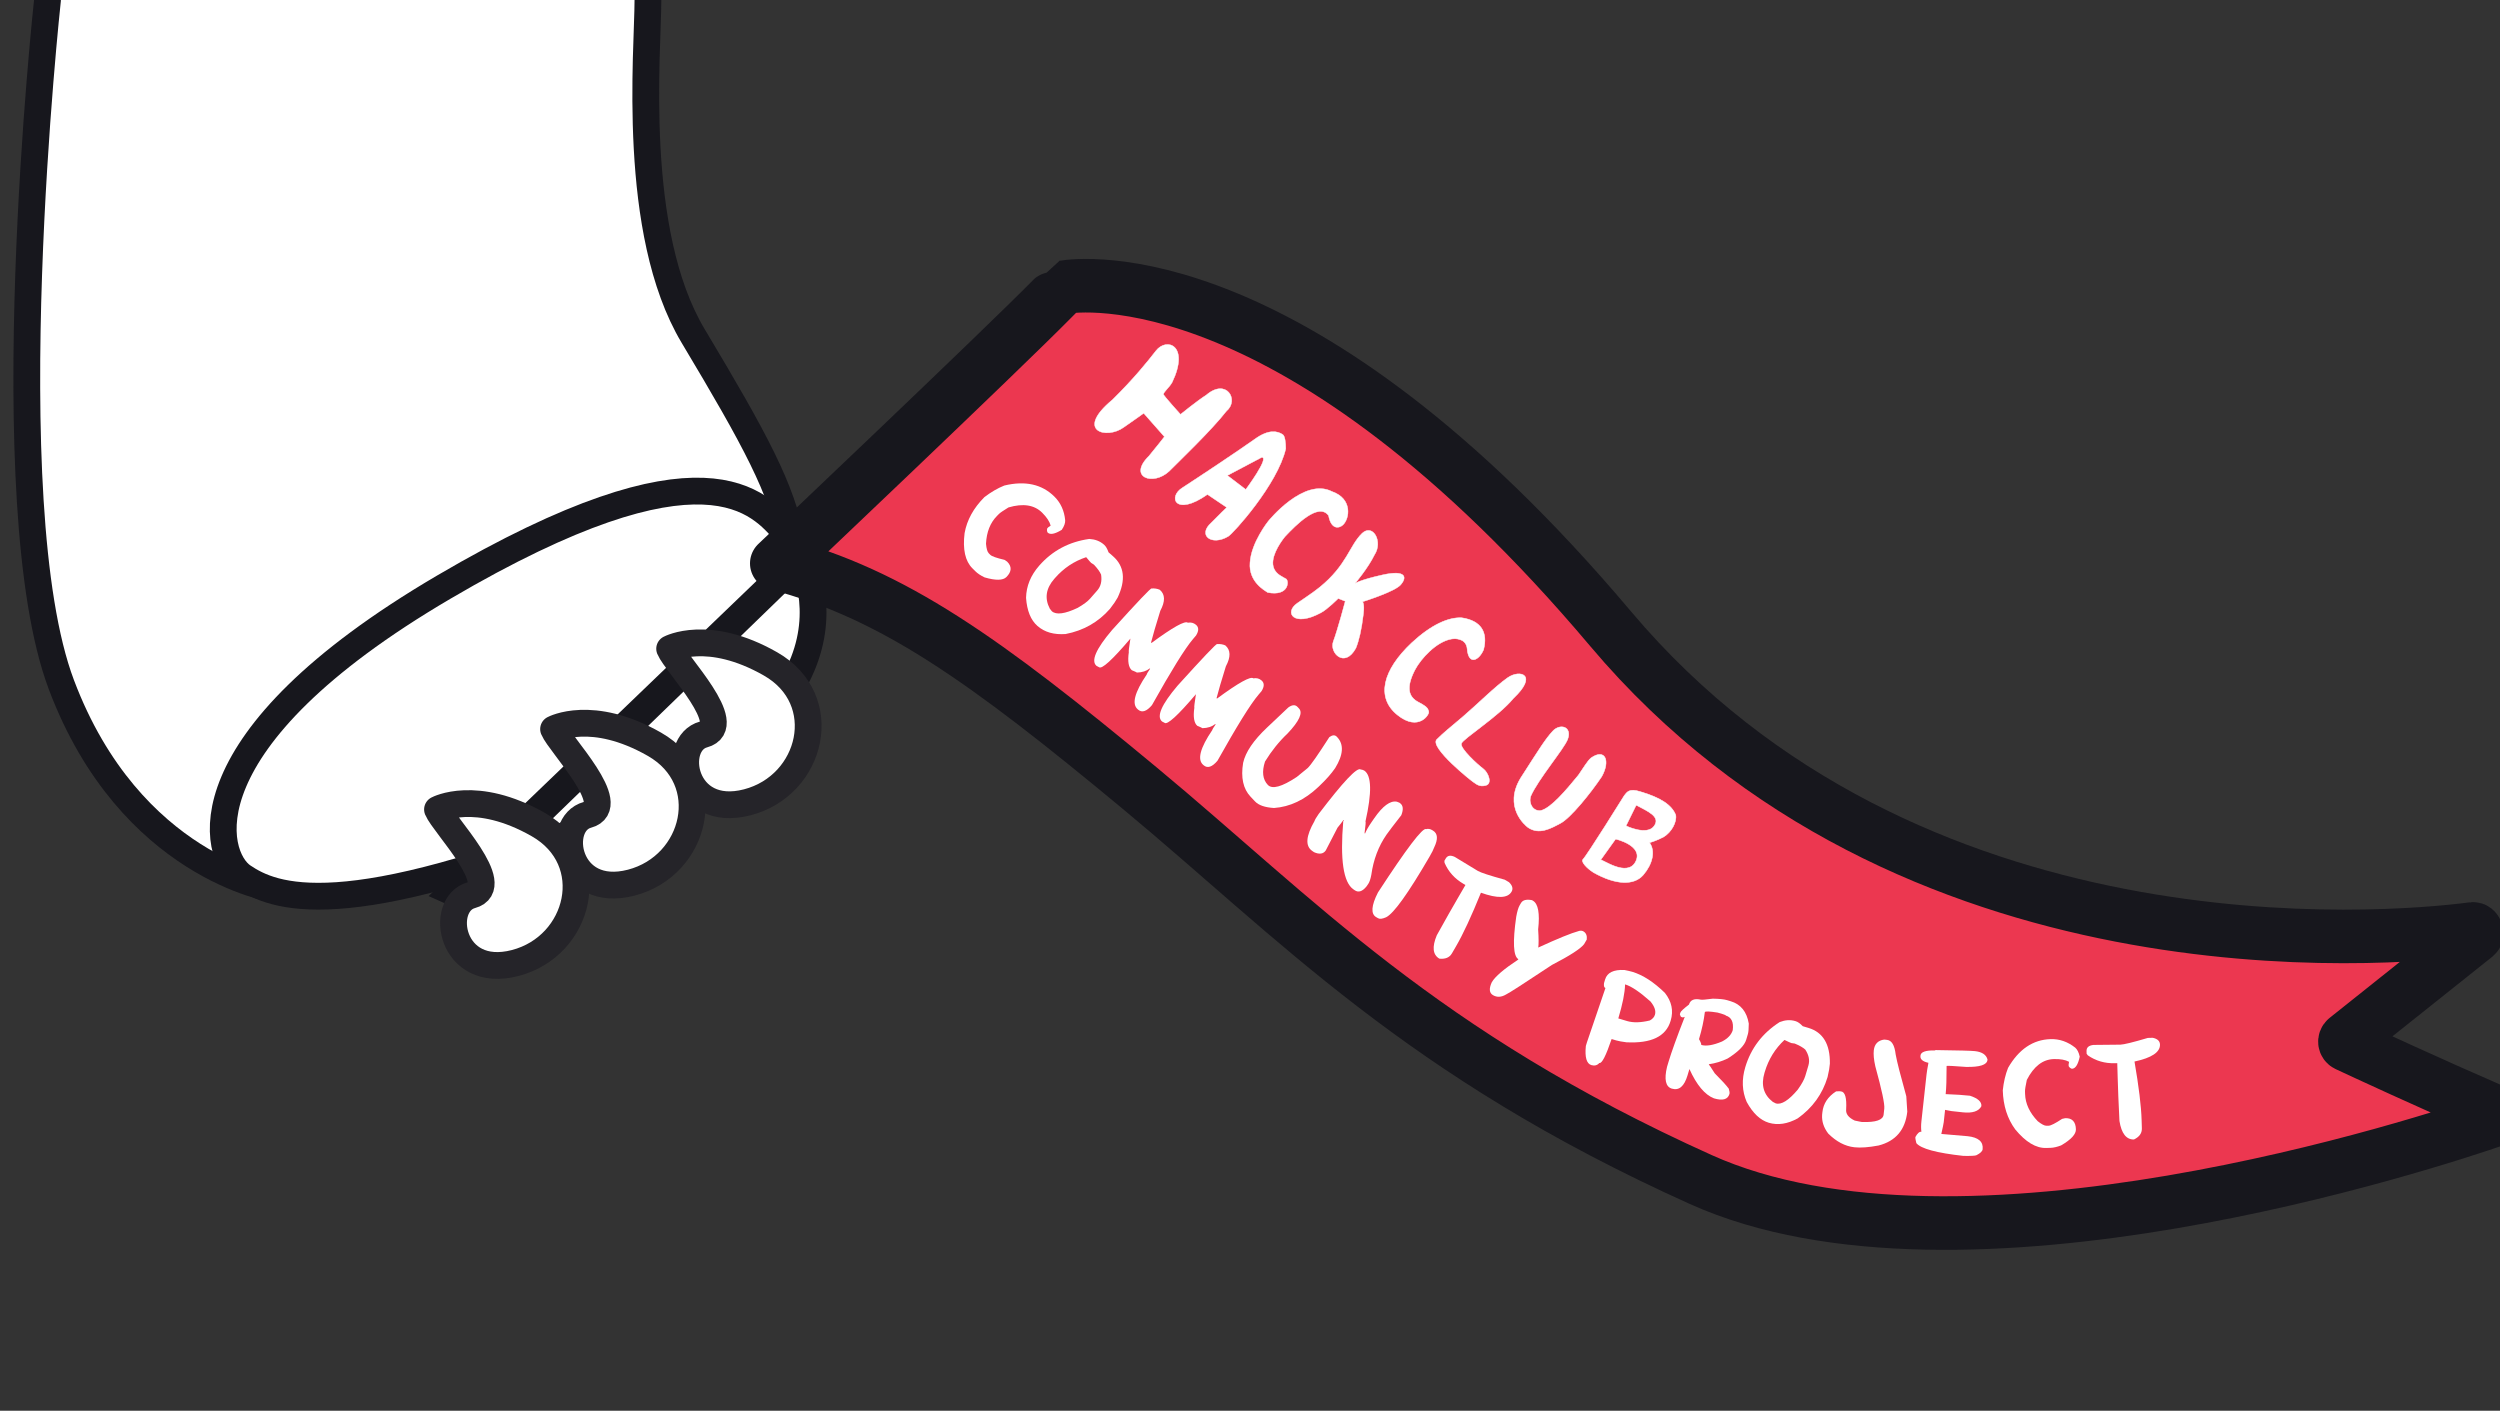 <?xml version="1.0" encoding="UTF-8" standalone="no"?>
<!DOCTYPE svg PUBLIC "-//W3C//DTD SVG 1.1//EN" "http://www.w3.org/Graphics/SVG/1.1/DTD/svg11.dtd">
<svg width="100%" height="100%" viewBox="0 0 280 158" version="1.1" xmlns="http://www.w3.org/2000/svg" xmlns:xlink="http://www.w3.org/1999/xlink" xml:space="preserve" xmlns:serif="http://www.serif.com/" style="fill-rule:evenodd;clip-rule:evenodd;stroke-linecap:round;stroke-linejoin:round;">
    <rect x="0" y="0" width="280" height="158" fill="#333333" stroke="none"/>
    <g>
        <clipPath id="_clip1">
            <rect x="0" y="0" width="280" height="157.5"/>
        </clipPath>
        <g clip-path="url(#_clip1)">
            <path d="M5.456,0C5.456,0 5.152,2.704 4.758,7.143C3.355,22.954 0.807,60.771 6.784,76.699C14.437,97.099 26.664,97.999 26.664,97.999C26.664,97.999 87.297,56.999 86.999,58.299C86.701,59.599 86.005,53.299 79.047,41.6C72.089,29.9 72.031,5.7 72.031,0" style="fill:white;"/>
            <path d="M5.32,0C5.32,0 -0.821,56.299 6.879,76.699C14.579,97.099 30.642,99.56 30.642,99.56C30.642,99.56 89.683,66.441 88.642,60.635C87.602,54.828 84.638,49.336 77.638,37.637C70.638,25.937 72.569,5.7 72.569,0" style="fill:none;fill-rule:nonzero;stroke:rgb(23,23,29);stroke-width:3px;"/>
            <g>
                <path d="M88.092,59.766C85.084,56.292 78.992,48.566 49.692,65.766C20.393,82.966 23.793,95.866 27.193,98.166C30.593,100.466 38.293,103.766 68.292,91.566C98.292,79.366 91.1,63.24 88.092,59.766Z" style="fill:white;stroke:rgb(23,23,29);stroke-width:3px;"/>
                <path d="M119.139,32.17C120.843,31.872 145.187,28.674 180.393,70.43C213.648,109.872 267.136,105.335 276.965,104.039C277.291,103.995 277.536,104.594 277.279,104.798L262.781,116.355C262.553,116.537 262.593,116.895 262.858,117.018C264.854,117.951 271.823,121.187 279.713,124.616C280.04,124.757 280.058,125.211 279.721,125.328C272.214,127.926 219.682,145.256 190.49,132.109C159.001,117.925 145.261,102.889 127.63,88.257C110.268,73.849 100.039,66.55 87,63.1C87,63.1 111.99,39.418 117.843,33.475C118.661,32.645 119.131,32.171 119.139,32.17Z" style="fill:rgb(236,55,80);stroke:rgb(23,23,29);stroke-width:6px;stroke-linecap:butt;stroke-linejoin:miter;"/>
                <g transform="matrix(0.317,0.166,-0.166,0.317,107.752,20.431)">
                    <g transform="matrix(0.536,0,0,0.536,33.349,0.798)">
                        <path d="M83.681,33.113C82.352,40.627 79.802,53.534 74.44,70.214C63.304,96.816 82.296,92.477 87.735,81.425C90.958,75.322 94.273,68.699 94.273,68.699L111.341,75.242C111.341,75.242 109.967,83.015 108.562,89.445C103.2,106.125 118.831,104.122 123.154,91.8C125.078,85.463 134.045,59.006 136.518,45.014C140.246,36.061 127.486,27.887 121.713,42.354C118.627,47.68 113.616,59.344 113.616,59.344C113.616,59.344 99.528,54.139 99.36,53.574C98.81,52.139 100.536,48.439 100.612,44.978C99.754,21.032 85.468,23.008 83.681,33.113Z" style="fill:white;fill-rule:nonzero;stroke:white;stroke-width:0.25px;stroke-linecap:butt;stroke-linejoin:miter;stroke-miterlimit:10;"/>
                    </g>
                    <g transform="matrix(0.536,0,0,0.536,33.349,0.798)">
                        <path d="M158.883,51.762C163.227,43.114 168.215,41.664 171.924,42.058C173.524,42.19 175.7,45.445 177.364,48.571C182.812,69.158 173.049,107.023 171.323,109.566C165.381,119.164 154.955,117.349 158.915,106.98C160.765,100.681 162.746,94.955 162.746,94.955L149.25,93.448C138.645,114.05 129.11,105.424 134.605,96.524C140.483,86.098 153.006,63.271 158.883,51.762ZM154.422,78.242L167.726,80.513C167.726,80.513 171.421,57.086 167.266,59.558L154.422,78.242Z" style="fill:white;fill-rule:nonzero;stroke:white;stroke-width:0.25px;stroke-linecap:butt;stroke-linejoin:miter;stroke-miterlimit:10;"/>
                    </g>
                    <g transform="matrix(0.536,0,0,0.536,33.349,0.798)">
                        <path d="M227.586,72.519C229.347,67.557 225.686,56.337 212.896,58.208C194.371,58.342 187.962,90.8 187.962,90.8C187.962,90.8 184.883,106.52 189.742,117.234C194.158,127.564 204.87,127.597 206.95,127.859C219.109,124.203 214.945,116.102 212.866,115.841C210.219,115.706 206.628,116.14 203.728,113.775C198.811,109.812 199.687,99.753 200.755,94.342C203.27,85.244 208.805,67.175 217.63,71.596C222.926,78.364 226.642,75.255 227.586,72.519Z" style="fill:white;fill-rule:nonzero;stroke:white;stroke-width:0.25px;stroke-linecap:butt;stroke-linejoin:miter;stroke-miterlimit:10;"/>
                    </g>
                    <g transform="matrix(0.536,0,0,0.536,33.349,0.798)">
                        <path d="M239.769,71.685C236.512,81.632 240.596,92.108 232.451,111.044C230.509,115.669 225.746,124.151 225.182,125.355C220.67,133.903 229.832,138.941 239.924,124.006C242.369,120.588 245.062,111.845 245.062,111.845L249.453,111.352C249.453,111.352 253.289,128.233 254.172,135.465C255.116,142.444 267.478,146.414 267.658,132.717C267.217,128.022 265.581,121.675 262.503,113.612C262.503,113.612 260.492,107.707 258.547,106.94C258.547,106.94 272.341,93.222 273.656,87.898C275.033,82.322 272.521,78.445 261.735,87.544C250.95,96.643 249.697,99.556 249.697,99.556C249.697,99.556 252.262,88.085 252.006,79.396C252.943,70.204 242.587,63.513 239.769,71.685Z" style="fill:white;fill-rule:nonzero;stroke:white;stroke-width:0.25px;stroke-linecap:butt;stroke-linejoin:miter;stroke-miterlimit:10;"/>
                    </g>
                    <g transform="matrix(0.579,0.221,-0.23,0.602,43.147,-73.725)">
                        <path d="M309.24,88.969C304.612,93.556 301.7,102.169 302.025,115.2C302.67,134.651 310.729,145.826 324.489,143.601C338.249,141.375 335.009,131.447 333.741,131.118C332.727,130.855 332.472,129.688 326.83,131.81C321.186,133.931 316.937,131.454 313.38,122.821C311.03,116.979 309.756,105.63 314.001,99.291C315.269,97.415 316.473,96.899 317.107,96.512C319.643,94.965 322.243,96.464 322.688,96.855C329.794,101.998 331.185,96.298 328.645,91.233C323.632,84.151 316.973,82.704 309.24,88.968Z" style="fill:white;fill-rule:nonzero;stroke:white;stroke-width:0.25px;stroke-linecap:butt;stroke-linejoin:miter;stroke-miterlimit:10;"/>
                    </g>
                    <g transform="matrix(0.547,0.291,-0.303,0.569,64.277,-91.633)">
                        <path d="M340,89.262C339.933,81.879 347.556,76.187 350.236,92.697C353.546,103.365 352.704,123.993 354.292,125.903C355.88,127.813 367.702,125.147 370.903,124.07C374.103,122.993 380.001,124.407 378.668,127.613C377.589,130.884 374.538,131.195 373.903,131.579C373.267,131.962 346.547,139.883 345.555,134.61C344.563,129.336 344.5,126.909 343.5,117.928C342.5,108.946 340.068,96.647 340,89.262Z" style="fill:white;fill-rule:nonzero;stroke:white;stroke-width:0.25px;stroke-linecap:butt;stroke-linejoin:miter;stroke-miterlimit:10;"/>
                    </g>
                    <g transform="matrix(0.579,0.221,-0.23,0.602,47.04,-65.574)">
                        <path d="M372.043,82.654C371.463,77.316 376.906,74.055 380.112,79.786C382.547,84.229 385.376,103.524 389.352,111.637C391.532,114.922 396.015,115.514 398.128,112.5C400.623,107.943 398.823,96.559 397.281,87.425C396.189,83.05 394.931,79.706 394.994,77.263C395.95,69.037 402.548,70.986 405.627,79.417C408.193,88.812 410.867,103.989 409.526,109.385C408.248,114.523 406.906,121.012 400.246,122.599C398.517,122.98 384.108,125.056 379.04,109.29C374.162,92.753 372.623,87.991 372.043,82.654Z" style="fill:white;fill-rule:nonzero;stroke:white;stroke-width:0.25px;stroke-linecap:butt;stroke-linejoin:miter;stroke-miterlimit:10;"/>
                    </g>
                    <g transform="matrix(0.579,0.221,-0.23,0.602,49.936,-60.914)">
                        <path d="M417.228,65.032C426.089,59.676 432.737,57.838 437.93,59.714C440.97,61.581 442.936,66.714 442.116,71.134C441.169,74.976 439.587,78.111 439.587,78.111C444.843,78.641 448.692,83.887 449.692,90.753C450.692,97.619 444.224,104.081 432.196,108.081C428.144,109.222 423.839,109.208 423.648,107.798C423.519,105.041 413.307,72.198 413.307,72.198C412.988,70.209 411.911,68.028 417.228,65.032ZM420.903,70.876L425.342,81.271C425.342,81.271 436.104,76.947 434.834,71.175C433.565,65.403 426.792,68.842 420.903,70.876ZM426.866,89.287C426.866,89.287 429.912,102.049 429.786,101.472C429.721,100.639 445.476,97.501 442.116,89.287C438.754,81.074 426.866,89.287 426.866,89.287Z" style="fill:white;fill-rule:nonzero;stroke:white;stroke-width:0.25px;stroke-linecap:butt;stroke-linejoin:miter;stroke-miterlimit:10;"/>
                    </g>
                    <g transform="matrix(2.962,0,0,1.531,-660.854,1.089)">
                        <g transform="matrix(10.317,6.192,-3.2,19.962,238.959,62.536)">
                            <path d="M0.511,-0.915C0.598,-0.915 0.677,-0.885 0.749,-0.825C0.768,-0.808 0.783,-0.778 0.791,-0.735C0.772,-0.658 0.746,-0.619 0.711,-0.619C0.697,-0.624 0.687,-0.632 0.68,-0.646L0.68,-0.661L0.685,-0.688C0.649,-0.709 0.6,-0.719 0.537,-0.719C0.429,-0.719 0.339,-0.654 0.267,-0.523C0.253,-0.465 0.246,-0.429 0.246,-0.413L0.246,-0.386C0.246,-0.291 0.285,-0.201 0.362,-0.116C0.399,-0.085 0.427,-0.069 0.447,-0.069L0.468,-0.069C0.489,-0.069 0.533,-0.09 0.601,-0.132L0.632,-0.138C0.699,-0.138 0.733,-0.101 0.733,-0.026C0.733,0.022 0.683,0.073 0.584,0.127C0.544,0.141 0.509,0.148 0.479,0.148L0.437,0.148C0.337,0.148 0.238,0.084 0.14,-0.042C0.066,-0.149 0.029,-0.277 0.029,-0.428C0.04,-0.509 0.059,-0.581 0.087,-0.646C0.197,-0.825 0.339,-0.915 0.511,-0.915Z" style="fill:white;fill-rule:nonzero;"/>
                        </g>
                        <g transform="matrix(10.499,4.913,-2.539,20.315,248.009,67.674)">
                            <path d="M0.368,-0.889L0.373,-0.889C0.394,-0.889 0.421,-0.88 0.453,-0.862L0.511,-0.862C0.659,-0.862 0.76,-0.771 0.812,-0.587C0.819,-0.556 0.825,-0.512 0.828,-0.455C0.828,-0.281 0.773,-0.124 0.664,0.016C0.584,0.097 0.498,0.138 0.405,0.138C0.318,0.138 0.23,0.094 0.14,0.005C0.066,-0.083 0.029,-0.19 0.029,-0.317C0.029,-0.512 0.095,-0.685 0.225,-0.836C0.27,-0.871 0.317,-0.889 0.368,-0.889ZM0.32,-0.682C0.257,-0.575 0.225,-0.457 0.225,-0.328L0.225,-0.317C0.225,-0.193 0.278,-0.11 0.384,-0.069L0.416,-0.063C0.473,-0.063 0.529,-0.127 0.584,-0.254C0.606,-0.318 0.616,-0.367 0.616,-0.402L0.616,-0.508C0.616,-0.561 0.592,-0.608 0.542,-0.65C0.515,-0.663 0.476,-0.672 0.426,-0.677L0.394,-0.672C0.387,-0.672 0.362,-0.675 0.32,-0.682Z" style="fill:white;fill-rule:nonzero;"/>
                        </g>
                        <g transform="matrix(10.538,4.59,-2.372,20.39,257.996,72.8)">
                            <path d="M0.13,-0.936C0.2,-0.936 0.245,-0.885 0.267,-0.783C0.324,-0.649 0.368,-0.55 0.399,-0.487L0.405,-0.487C0.465,-0.741 0.513,-0.868 0.548,-0.868C0.568,-0.892 0.592,-0.904 0.622,-0.904C0.659,-0.904 0.682,-0.878 0.69,-0.825L0.69,-0.777C0.69,-0.655 0.728,-0.405 0.802,-0.026C0.802,0.055 0.777,0.095 0.728,0.095L0.722,0.095C0.643,0.095 0.592,-0.011 0.569,-0.222C0.565,-0.228 0.562,-0.249 0.558,-0.286L0.553,-0.286C0.545,-0.245 0.522,-0.208 0.484,-0.174C0.479,-0.174 0.462,-0.169 0.431,-0.159C0.389,-0.159 0.343,-0.197 0.294,-0.275C0.29,-0.275 0.265,-0.312 0.22,-0.386C0.22,-0.111 0.202,0.026 0.167,0.026L0.14,0.032C0.066,0.032 0.029,-0.09 0.029,-0.333C0.041,-0.707 0.051,-0.894 0.061,-0.894C0.081,-0.914 0.104,-0.928 0.13,-0.936Z" style="fill:white;fill-rule:nonzero;"/>
                        </g>
                        <g transform="matrix(10.538,4.59,-2.372,20.39,266.856,76.659)">
                            <path d="M0.13,-0.936C0.2,-0.936 0.245,-0.885 0.267,-0.783C0.324,-0.649 0.368,-0.55 0.399,-0.487L0.405,-0.487C0.465,-0.741 0.513,-0.868 0.548,-0.868C0.568,-0.892 0.592,-0.904 0.622,-0.904C0.659,-0.904 0.682,-0.878 0.69,-0.825L0.69,-0.777C0.69,-0.655 0.728,-0.405 0.802,-0.026C0.802,0.055 0.777,0.095 0.728,0.095L0.722,0.095C0.643,0.095 0.592,-0.011 0.569,-0.222C0.565,-0.228 0.562,-0.249 0.558,-0.286L0.553,-0.286C0.545,-0.245 0.522,-0.208 0.484,-0.174C0.479,-0.174 0.462,-0.169 0.431,-0.159C0.389,-0.159 0.343,-0.197 0.294,-0.275C0.29,-0.275 0.265,-0.312 0.22,-0.386C0.22,-0.111 0.202,0.026 0.167,0.026L0.14,0.032C0.066,0.032 0.029,-0.09 0.029,-0.333C0.041,-0.707 0.051,-0.894 0.061,-0.894C0.081,-0.914 0.104,-0.928 0.13,-0.936Z" style="fill:white;fill-rule:nonzero;"/>
                        </g>
                        <g transform="matrix(10.214,6.8,-3.515,19.763,276.323,78.811)">
                            <path d="M0.563,-0.936L0.569,-0.936C0.666,-0.936 0.735,-0.862 0.775,-0.714C0.789,-0.648 0.796,-0.571 0.796,-0.481L0.796,-0.465C0.796,-0.283 0.747,-0.132 0.648,-0.011C0.584,0.049 0.526,0.08 0.474,0.08L0.41,0.08C0.304,0.08 0.207,0.021 0.119,-0.095C0.059,-0.184 0.029,-0.319 0.029,-0.502L0.029,-0.788C0.035,-0.834 0.055,-0.857 0.087,-0.857L0.108,-0.857C0.166,-0.857 0.2,-0.774 0.209,-0.608C0.209,-0.494 0.225,-0.378 0.257,-0.259C0.307,-0.167 0.369,-0.122 0.442,-0.122C0.504,-0.122 0.55,-0.208 0.58,-0.381L0.59,-0.519C0.59,-0.561 0.565,-0.68 0.516,-0.878L0.516,-0.883C0.521,-0.918 0.537,-0.936 0.563,-0.936Z" style="fill:white;fill-rule:nonzero;"/>
                        </g>
                        <g transform="matrix(10.721,2.552,-1.319,20.744,286.756,85.817)">
                            <path d="M0.156,-0.894C0.242,-0.894 0.339,-0.76 0.447,-0.492C0.452,-0.492 0.471,-0.458 0.505,-0.392L0.511,-0.392C0.504,-0.423 0.5,-0.465 0.5,-0.519L0.5,-0.566C0.5,-0.713 0.53,-0.799 0.59,-0.825L0.616,-0.831L0.622,-0.831C0.661,-0.831 0.687,-0.801 0.701,-0.741C0.694,-0.618 0.69,-0.539 0.69,-0.502C0.69,-0.364 0.724,-0.228 0.791,-0.095C0.809,-0.055 0.817,-0.025 0.817,-0.005L0.817,0.026C0.812,0.09 0.787,0.122 0.743,0.122L0.728,0.122C0.608,0.122 0.455,-0.042 0.267,-0.37L0.267,-0.381L0.262,-0.381C0.262,-0.351 0.26,-0.319 0.257,-0.286L0.289,-0.037C0.289,0.005 0.26,0.032 0.204,0.042L0.183,0.042C0.098,0.042 0.049,-0.042 0.035,-0.211C0.031,-0.222 0.029,-0.248 0.029,-0.291C0.047,-0.686 0.077,-0.883 0.119,-0.883C0.133,-0.89 0.146,-0.894 0.156,-0.894Z" style="fill:white;fill-rule:nonzero;"/>
                        </g>
                        <g transform="matrix(10.791,0.929,-0.48,20.88,296.481,90.843)">
                            <path d="M0.177,-0.91L0.188,-0.91C0.245,-0.91 0.276,-0.864 0.283,-0.772C0.287,-0.754 0.289,-0.72 0.289,-0.672C0.289,-0.258 0.266,-0.016 0.22,0.053C0.197,0.085 0.176,0.101 0.156,0.101L0.135,0.101C0.073,0.101 0.037,0.028 0.029,-0.116C0.055,-0.631 0.087,-0.889 0.125,-0.889C0.139,-0.903 0.157,-0.91 0.177,-0.91Z" style="fill:white;fill-rule:nonzero;"/>
                        </g>
                        <g transform="matrix(10.791,0.929,-0.48,20.88,300.838,92.291)">
                            <path d="M0.68,-0.899C0.726,-0.888 0.749,-0.865 0.749,-0.831C0.749,-0.756 0.664,-0.703 0.495,-0.672C0.53,-0.427 0.548,-0.235 0.548,-0.095L0.548,-0.016C0.548,0.031 0.521,0.066 0.468,0.09C0.393,0.09 0.347,0.028 0.331,-0.095C0.327,-0.274 0.326,-0.413 0.326,-0.513L0.326,-0.661L0.304,-0.661C0.205,-0.661 0.117,-0.689 0.04,-0.746L0.029,-0.762L0.029,-0.788C0.029,-0.823 0.052,-0.842 0.098,-0.846C0.249,-0.843 0.337,-0.841 0.362,-0.841C0.395,-0.841 0.485,-0.86 0.632,-0.899L0.68,-0.899Z" style="fill:white;fill-rule:nonzero;"/>
                        </g>
                        <g transform="matrix(10.791,0.929,-0.48,20.88,310.026,94.9)">
                            <path d="M0.119,-0.947C0.178,-0.947 0.24,-0.875 0.304,-0.73C0.353,-0.657 0.383,-0.606 0.394,-0.577C0.512,-0.745 0.6,-0.86 0.659,-0.92C0.672,-0.931 0.684,-0.936 0.696,-0.936C0.727,-0.936 0.75,-0.918 0.765,-0.883L0.765,-0.831C0.758,-0.776 0.702,-0.665 0.595,-0.497C0.45,-0.203 0.369,-0.044 0.352,-0.021C0.326,0.025 0.291,0.048 0.246,0.048C0.203,0.048 0.179,0.014 0.172,-0.053L0.172,-0.058C0.172,-0.12 0.209,-0.226 0.283,-0.375L0.283,-0.381C0.226,-0.381 0.15,-0.497 0.056,-0.73C0.038,-0.78 0.029,-0.817 0.029,-0.841L0.029,-0.868C0.029,-0.903 0.056,-0.929 0.108,-0.947L0.119,-0.947Z" style="fill:white;fill-rule:nonzero;"/>
                        </g>
                        <g transform="matrix(10.604,-3.984,2.059,20.517,323.606,98.079)">
                            <path d="M0.262,-0.894C0.37,-0.894 0.491,-0.859 0.627,-0.788C0.715,-0.726 0.759,-0.645 0.759,-0.545L0.759,-0.54C0.759,-0.382 0.641,-0.275 0.405,-0.217C0.362,-0.21 0.329,-0.206 0.304,-0.206L0.257,-0.206C0.251,-0.034 0.235,0.053 0.209,0.053C0.196,0.081 0.173,0.095 0.14,0.095C0.092,0.095 0.056,0.041 0.035,-0.069L0.035,-0.106L0.056,-0.661L0.056,-0.667C0.042,-0.667 0.034,-0.681 0.029,-0.709L0.029,-0.746C0.029,-0.816 0.08,-0.863 0.183,-0.889C0.218,-0.892 0.244,-0.894 0.262,-0.894ZM0.23,-0.756C0.252,-0.676 0.262,-0.563 0.262,-0.418L0.352,-0.418C0.414,-0.418 0.484,-0.441 0.563,-0.487C0.585,-0.509 0.595,-0.532 0.595,-0.555C0.595,-0.594 0.569,-0.631 0.516,-0.667C0.39,-0.726 0.295,-0.756 0.23,-0.756Z" style="fill:white;fill-rule:nonzero;"/>
                        </g>
                        <g transform="matrix(10.604,-3.984,2.059,20.517,332.072,94.898)">
                            <path d="M0.431,-0.894L0.468,-0.894C0.572,-0.894 0.649,-0.841 0.701,-0.735C0.715,-0.687 0.722,-0.653 0.722,-0.635L0.722,-0.577C0.722,-0.517 0.682,-0.442 0.601,-0.349C0.553,-0.305 0.5,-0.27 0.442,-0.243L0.442,-0.238C0.446,-0.238 0.472,-0.217 0.521,-0.174C0.608,-0.127 0.666,-0.092 0.696,-0.069C0.71,-0.048 0.717,-0.032 0.717,-0.021C0.717,0.035 0.673,0.063 0.584,0.063C0.488,0.055 0.384,-0.014 0.272,-0.143L0.272,-0.079C0.272,0.034 0.236,0.09 0.162,0.09C0.099,0.09 0.063,0.026 0.056,-0.101L0.056,-0.153C0.056,-0.246 0.064,-0.402 0.082,-0.619L0.066,-0.608L0.05,-0.608C0.045,-0.608 0.038,-0.615 0.029,-0.629L0.029,-0.646C0.029,-0.66 0.049,-0.693 0.087,-0.746C0.087,-0.793 0.119,-0.82 0.183,-0.825C0.193,-0.825 0.23,-0.839 0.294,-0.868C0.355,-0.885 0.401,-0.894 0.431,-0.894ZM0.257,-0.719C0.271,-0.639 0.278,-0.549 0.278,-0.45C0.303,-0.426 0.315,-0.41 0.315,-0.402C0.365,-0.402 0.427,-0.432 0.5,-0.492C0.546,-0.536 0.569,-0.582 0.569,-0.629C0.556,-0.707 0.521,-0.746 0.463,-0.746C0.463,-0.749 0.452,-0.751 0.431,-0.751L0.378,-0.751C0.297,-0.74 0.257,-0.73 0.257,-0.719Z" style="fill:white;fill-rule:nonzero;"/>
                        </g>
                        <g transform="matrix(10.604,-3.984,2.059,20.517,340.144,91.865)">
                            <path d="M0.368,-0.889L0.373,-0.889C0.394,-0.889 0.421,-0.88 0.453,-0.862L0.511,-0.862C0.659,-0.862 0.76,-0.771 0.812,-0.587C0.819,-0.556 0.825,-0.512 0.828,-0.455C0.828,-0.281 0.773,-0.124 0.664,0.016C0.584,0.097 0.498,0.138 0.405,0.138C0.318,0.138 0.23,0.094 0.14,0.005C0.066,-0.083 0.029,-0.19 0.029,-0.317C0.029,-0.512 0.095,-0.685 0.225,-0.836C0.27,-0.871 0.317,-0.889 0.368,-0.889ZM0.32,-0.682C0.257,-0.575 0.225,-0.457 0.225,-0.328L0.225,-0.317C0.225,-0.193 0.278,-0.11 0.384,-0.069L0.416,-0.063C0.473,-0.063 0.529,-0.127 0.584,-0.254C0.606,-0.318 0.616,-0.367 0.616,-0.402L0.616,-0.508C0.616,-0.561 0.592,-0.608 0.542,-0.65C0.515,-0.663 0.476,-0.672 0.426,-0.677L0.394,-0.672C0.387,-0.672 0.362,-0.675 0.32,-0.682Z" style="fill:white;fill-rule:nonzero;"/>
                        </g>
                        <g transform="matrix(10.057,-7.626,3.941,19.459,349.517,89.189)">
                            <path d="M0.553,-0.92L0.58,-0.92C0.627,-0.92 0.66,-0.876 0.68,-0.788C0.7,-0.719 0.75,-0.587 0.828,-0.392L0.854,-0.243C0.854,-0.065 0.773,0.055 0.611,0.116C0.516,0.145 0.438,0.159 0.378,0.159C0.285,0.159 0.195,0.123 0.108,0.053C0.058,0 0.032,-0.058 0.029,-0.122L0.029,-0.148C0.029,-0.233 0.066,-0.305 0.14,-0.365L0.172,-0.37L0.188,-0.37C0.228,-0.37 0.251,-0.314 0.257,-0.201C0.257,-0.156 0.289,-0.123 0.352,-0.101L0.416,-0.095L0.426,-0.095C0.56,-0.105 0.627,-0.137 0.627,-0.19L0.627,-0.249C0.627,-0.294 0.583,-0.428 0.495,-0.65C0.473,-0.714 0.463,-0.765 0.463,-0.804C0.463,-0.866 0.493,-0.905 0.553,-0.92Z" style="fill:white;fill-rule:nonzero;"/>
                        </g>
                        <g transform="matrix(10.057,-7.626,3.941,19.459,358.504,82.374)">
                            <path d="M0.553,-0.904C0.623,-0.904 0.667,-0.882 0.685,-0.836L0.685,-0.831C0.685,-0.783 0.618,-0.753 0.484,-0.741C0.37,-0.737 0.307,-0.734 0.294,-0.73C0.308,-0.602 0.315,-0.511 0.315,-0.455L0.32,-0.455C0.413,-0.462 0.49,-0.465 0.553,-0.465C0.634,-0.448 0.675,-0.418 0.675,-0.375C0.655,-0.323 0.596,-0.296 0.5,-0.296L0.389,-0.296L0.326,-0.301L0.326,-0.18C0.326,-0.165 0.322,-0.126 0.315,-0.063L0.32,-0.063C0.341,-0.063 0.425,-0.065 0.574,-0.069C0.68,-0.069 0.733,-0.032 0.733,0.042C0.733,0.062 0.715,0.083 0.68,0.106C0.671,0.113 0.629,0.12 0.553,0.127C0.289,0.127 0.132,0.102 0.082,0.053C0.072,0.026 0.066,0.006 0.066,-0.005C0.082,-0.044 0.099,-0.063 0.119,-0.063C0.112,-0.091 0.108,-0.125 0.108,-0.164L0.108,-0.624C0.108,-0.649 0.11,-0.688 0.114,-0.741C0.057,-0.747 0.029,-0.767 0.029,-0.799L0.029,-0.804C0.029,-0.838 0.073,-0.86 0.162,-0.868L0.172,-0.873L0.177,-0.873C0.393,-0.894 0.519,-0.904 0.553,-0.904Z" style="fill:white;fill-rule:nonzero;"/>
                        </g>
                        <g transform="matrix(9.42,-10.23,5.287,18.226,367.029,73.115)">
                            <path d="M0.511,-0.915C0.598,-0.915 0.677,-0.885 0.749,-0.825C0.768,-0.808 0.783,-0.778 0.791,-0.735C0.772,-0.658 0.746,-0.619 0.711,-0.619C0.697,-0.624 0.687,-0.632 0.68,-0.646L0.68,-0.661L0.685,-0.688C0.649,-0.709 0.6,-0.719 0.537,-0.719C0.429,-0.719 0.339,-0.654 0.267,-0.523C0.253,-0.465 0.246,-0.429 0.246,-0.413L0.246,-0.386C0.246,-0.291 0.285,-0.201 0.362,-0.116C0.399,-0.085 0.427,-0.069 0.447,-0.069L0.468,-0.069C0.489,-0.069 0.533,-0.09 0.601,-0.132L0.632,-0.138C0.699,-0.138 0.733,-0.101 0.733,-0.026C0.733,0.022 0.683,0.073 0.584,0.127C0.544,0.141 0.509,0.148 0.479,0.148L0.437,0.148C0.337,0.148 0.238,0.084 0.14,-0.042C0.066,-0.149 0.029,-0.277 0.029,-0.428C0.04,-0.509 0.059,-0.581 0.087,-0.646C0.197,-0.825 0.339,-0.915 0.511,-0.915Z" style="fill:white;fill-rule:nonzero;"/>
                        </g>
                        <g transform="matrix(9.42,-10.23,5.287,18.226,374.848,64.623)">
                            <path d="M0.68,-0.899C0.726,-0.888 0.749,-0.865 0.749,-0.831C0.749,-0.756 0.664,-0.703 0.495,-0.672C0.53,-0.427 0.548,-0.235 0.548,-0.095L0.548,-0.016C0.548,0.031 0.521,0.066 0.468,0.09C0.393,0.09 0.347,0.028 0.331,-0.095C0.327,-0.274 0.326,-0.413 0.326,-0.513L0.326,-0.661L0.304,-0.661C0.205,-0.661 0.117,-0.689 0.04,-0.746L0.029,-0.762L0.029,-0.788C0.029,-0.823 0.052,-0.842 0.098,-0.846C0.249,-0.843 0.337,-0.841 0.362,-0.841C0.395,-0.841 0.485,-0.86 0.632,-0.899L0.68,-0.899Z" style="fill:white;fill-rule:nonzero;"/>
                        </g>
                    </g>
                </g>
            </g>
            <path d="M90,60L48,100.362L51.379,101.867L92.5,62L90,60Z" style="fill:rgb(23,23,29);fill-rule:nonzero;"/>
            <path d="M75,72.658C75.7,74.358 82.5,81.258 78.8,82.258C75.1,83.258 76.4,91.758 83.7,89.858C91,87.958 93.3,78.358 86.3,74.358C79.3,70.358 75,72.658 75,72.658Z" style="fill:white;stroke:rgb(37,36,41);stroke-width:3px;"/>
            <path d="M62,81.658C62.7,83.358 69.5,90.258 65.8,91.258C62.1,92.258 63.4,100.758 70.7,98.858C78,96.958 80.3,87.358 73.3,83.358C66.3,79.358 62,81.658 62,81.658Z" style="fill:white;stroke:rgb(37,36,41);stroke-width:3px;"/>
            <path d="M49,90.658C49.7,92.358 56.5,99.258 52.8,100.258C49.1,101.258 50.4,109.758 57.7,107.858C65,105.958 67.3,96.358 60.3,92.358C53.3,88.358 49,90.658 49,90.658Z" style="fill:white;stroke:rgb(37,36,41);stroke-width:3px;"/>
        </g>
    </g>
</svg>
